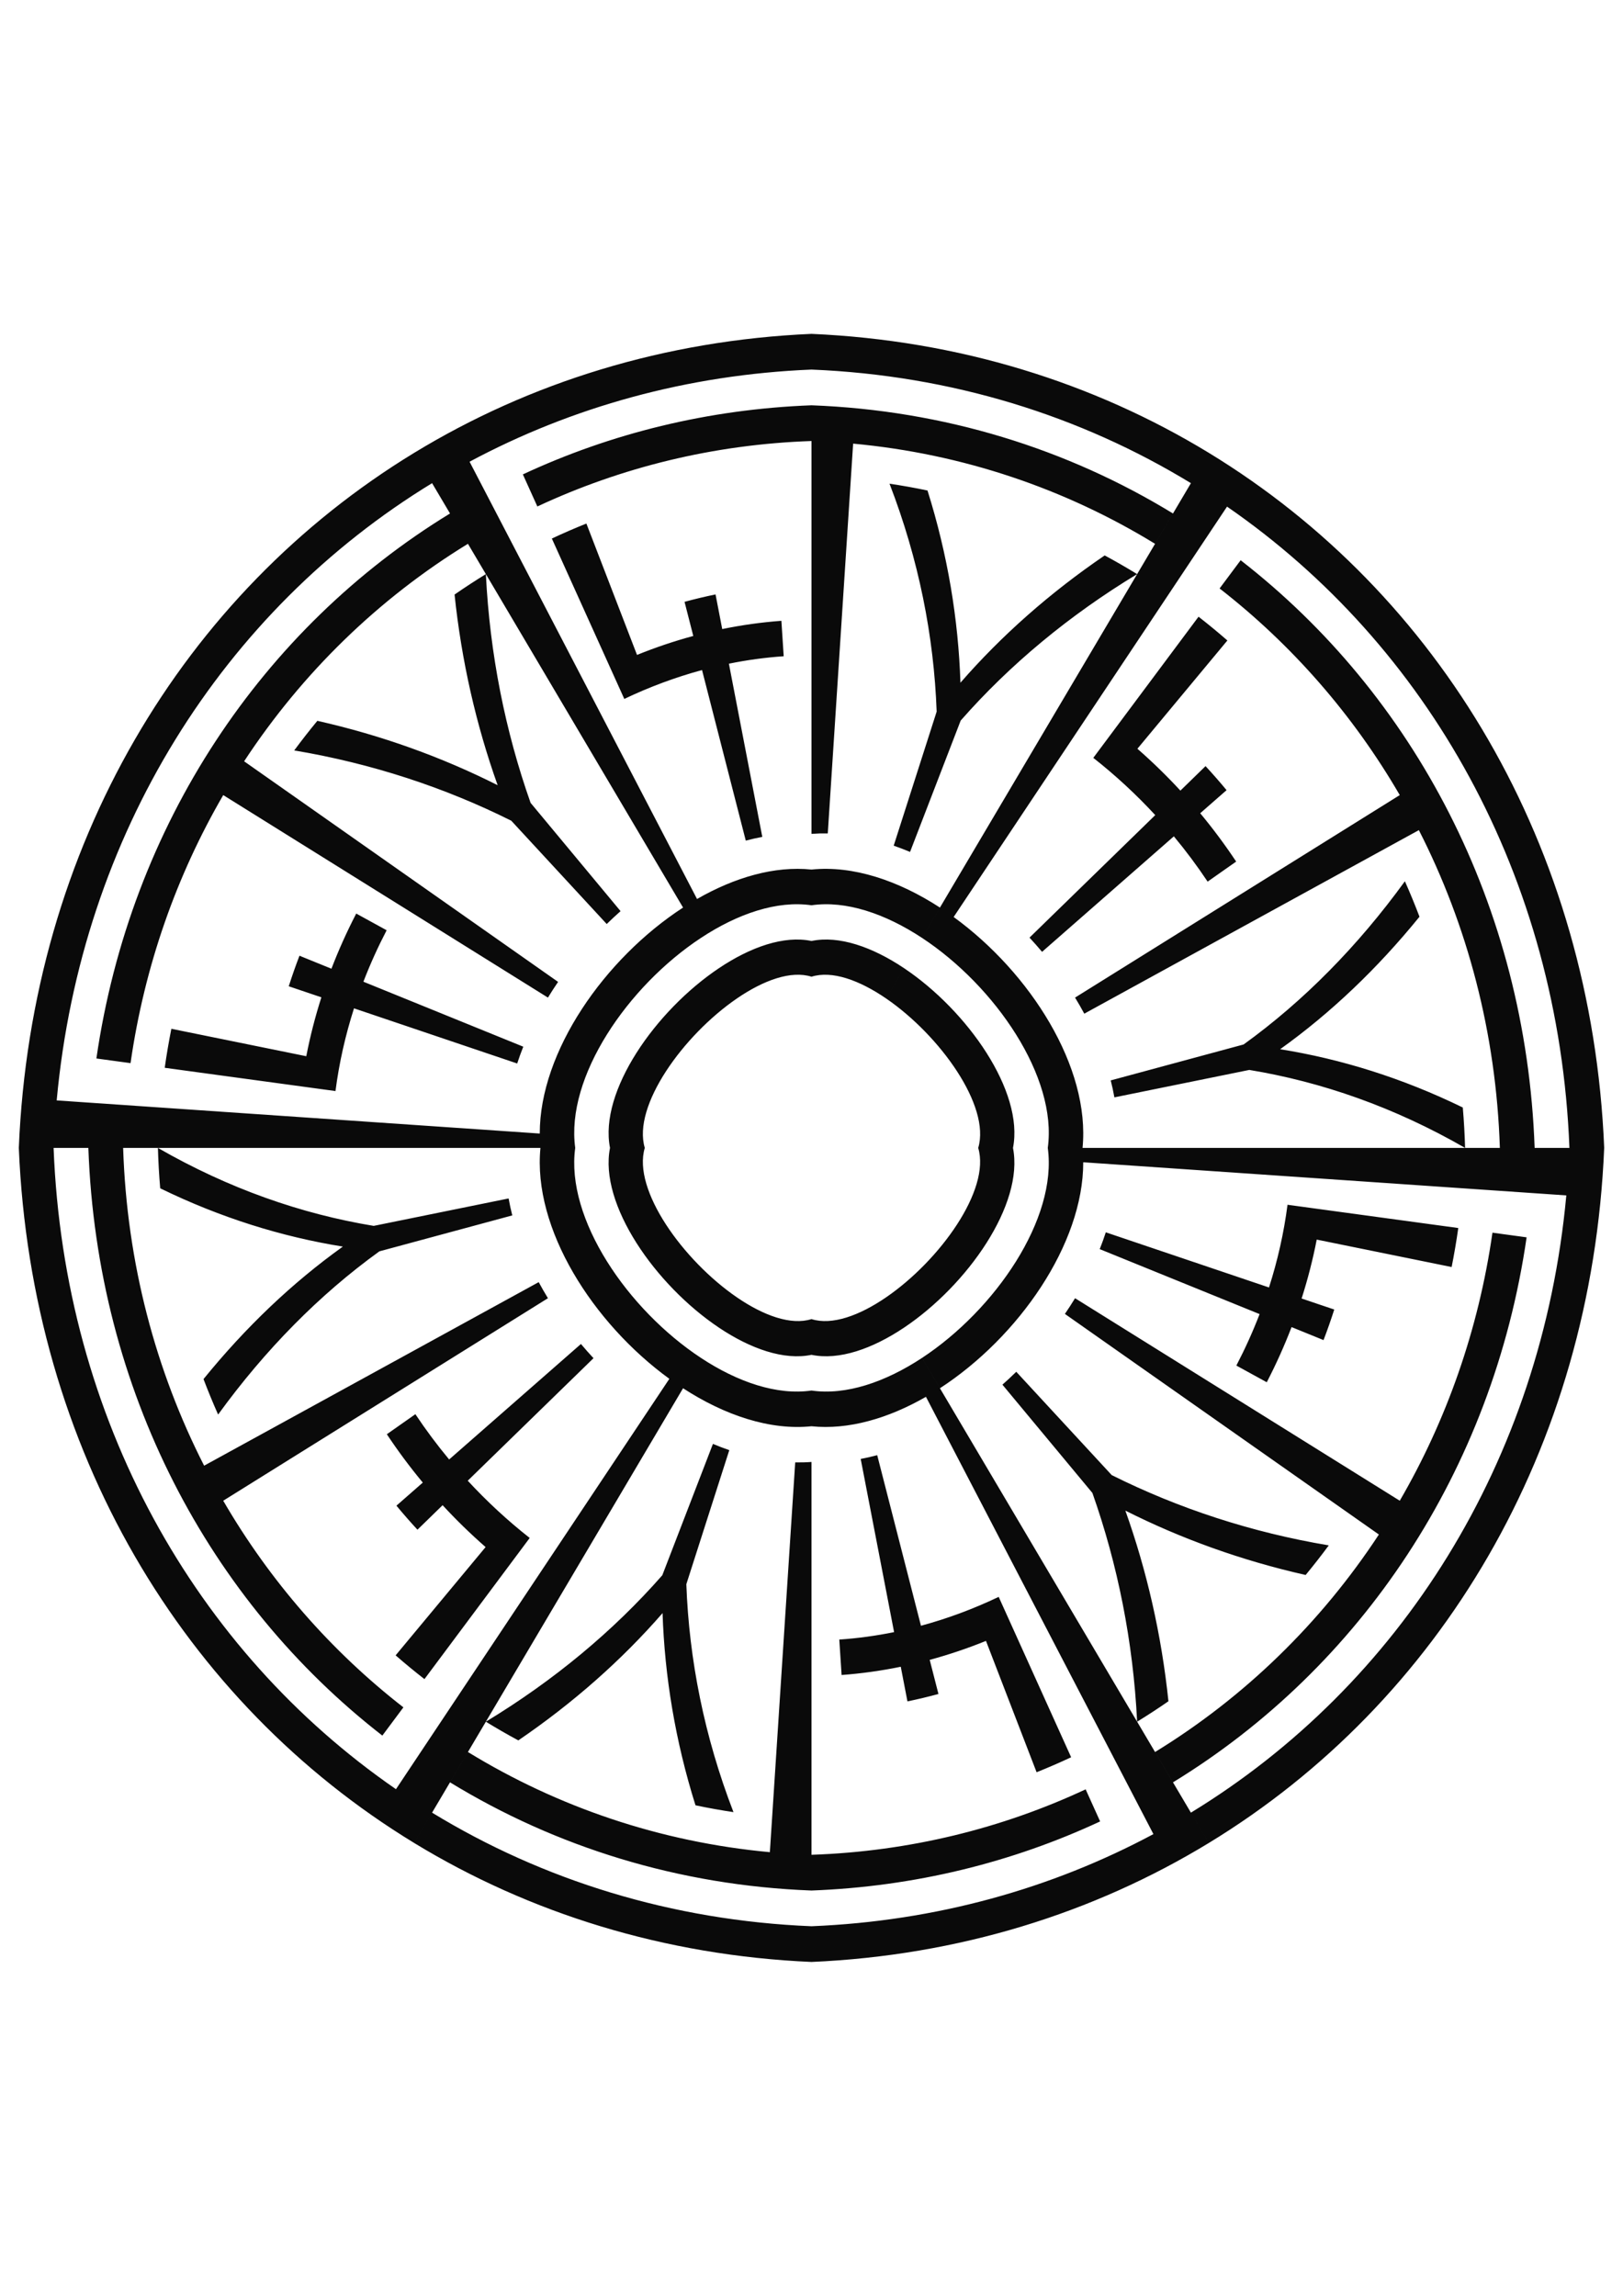 <?xml version="1.0" encoding="UTF-8" standalone="no"?>
<!-- Created with Inkscape (http://www.inkscape.org/) -->

<svg
   xmlns:dc="http://purl.org/dc/elements/1.1/"
   xmlns:cc="http://creativecommons.org/ns#"
   xmlns:rdf="http://www.w3.org/1999/02/22-rdf-syntax-ns#"
   xmlns:svg="http://www.w3.org/2000/svg"
   xmlns="http://www.w3.org/2000/svg"
   xmlns:sodipodi="http://sodipodi.sourceforge.net/DTD/sodipodi-0.dtd"
   xmlns:inkscape="http://www.inkscape.org/namespaces/inkscape"
   width="210mm"
   height="297mm"
   viewBox="0 0 210 297"
   version="1.1"
   id="svg831"
   inkscape:version="0.92.4 (5da689c313, 2019-01-14)"
   sodipodi:docname="V.svg">
  <defs
     id="defs825" />
  <sodipodi:namedview
     id="base"
     pagecolor="#ffffff"
     bordercolor="#666666"
     borderopacity="1.0"
     inkscape:pageopacity="0.0"
     inkscape:pageshadow="2"
     inkscape:zoom="0.72604517"
     inkscape:cx="396.85039"
     inkscape:cy="470.50262"
     inkscape:document-units="mm"
     inkscape:current-layer="layer1"
     showgrid="false"
     inkscape:window-width="1920"
     inkscape:window-height="1051"
     inkscape:window-x="-9"
     inkscape:window-y="-9"
     inkscape:window-maximized="1" />
  <g
     inkscape:label="Ebene 1"
     inkscape:groupmode="layer"
     id="layer1">
    <path
       style="opacity:1;fill:#0a0a0a;fill-opacity:1;stroke:none;stroke-width:0.076;stroke-miterlimit:4;stroke-dasharray:none;stroke-opacity:1"
       d="m 207.566,148.5 h -71.995 c 1.262,9.168 -6.793,20.926 -16.272,27.17 l 2.32,3.922 c 10.154,-6.602 18.552,-18.623 18.542,-29.235 l 62.504,4.287 c -3.177,34.49 -21.584,63.383 -48.573,79.851 l 2.32,3.922 c 29.849,-18.183 49.531,-50.856 51.154,-89.916 m -10.038,11.568 -4.419,-0.602 c -1.802,12.565 -5.954,24.282 -11.993,34.676 l -42.014,-26.198 c -0.419,0.686 -0.857,1.364 -1.314,2.032 l 40.626,28.537 c -7.507,11.435 -17.391,21.051 -28.96,28.137 l 2.32,3.922 c 24.269,-14.836 41.369,-40.235 45.755,-70.505 z m -8.839,-1.204 -22.097,-3.01 c -0.47,3.641 -1.282,7.221 -2.397,10.7 l -21.115,-7.135 c -0.237,0.727 -0.5,1.452 -0.787,2.174 3.518,1.429 24.204,9.836 20.686,8.406 -0.876,2.273 -1.882,4.495 -3.007,6.657 l 3.935,2.159 c 1.199,-2.314 2.272,-4.696 3.208,-7.135 l 4.137,1.681 c 0.499,-1.302 0.961,-2.621 1.387,-3.953 l -4.223,-1.427 c 0.797,-2.493 1.453,-5.037 1.955,-7.621 l 17.456,3.55 c 0.332,-1.666 0.619,-3.348 0.859,-5.046 z m -16.759,41.054 c -10.007,-1.677 -19.472,-4.789 -28.086,-9.093 l -12.349,-13.364 c -0.584,0.571 -1.182,1.128 -1.791,1.668 l 11.642,14.007 c 3.266,9.246 5.274,19.217 5.787,29.593 1.375,-0.844 2.726,-1.726 4.051,-2.645 -0.899,-8.616 -2.803,-16.899 -5.574,-24.664 7.23,3.644 15.065,6.467 23.327,8.328 1.031,-1.248 2.029,-2.525 2.994,-3.831 z m -40.86,-51.419 h -4.5 c 1.622,5.431 -4.979,14.575 -11.912,19.327 l 2.32,3.922 c 8.206,-5.498 15.534,-15.949 14.092,-23.249 m 25.341,89.916 -37.113,-62.746 c -4.739,3.122 -9.835,4.866 -14.299,4.218 -4.464,0.648 -9.56,-1.096 -14.299,-4.218 l -2.32,3.922 c 5.376,3.495 11.244,5.472 16.619,4.917 4.777,0.494 9.945,-1.013 14.81,-3.809 l 29.432,56.571 c -13.165,7.051 -28.143,11.261 -44.242,11.919 -18.111,-0.74 -34.804,-5.976 -49.092,-14.695 l -2.32,3.922 c 14.925,9.091 32.391,14.56 51.412,15.393 19.021,-0.833 36.487,-6.302 51.412,-15.393 z m -14.065,-2.786 -1.875,-4.15 c -10.822,5.055 -22.8,8.036 -35.472,8.468 l -7e-5,-7e-5 v -50.82 c -0.698,0.052 -1.401,0.07 -2.107,0.057 l -3.28,50.424 C 85.368,238.294 72.115,233.738 60.547,226.651 l -2.32,3.922 c 13.651,8.345 29.571,13.348 46.773,13.996 13.379,-0.504 25.983,-3.642 37.347,-8.939 z m -3.75,-8.299 -9.375,-20.748 c -3.243,1.545 -6.608,2.802 -10.058,3.735 l -5.66,-22.068 c -0.712,0.19 -1.425,0.354 -2.137,0.487 0.735,3.81 5.056,26.213 4.321,22.404 -2.335,0.475 -4.702,0.8 -7.09,0.963 l 0.298,4.584 c 2.584,-0.191 5.14,-0.551 7.656,-1.067 l 0.864,4.481 c 1.349,-0.279 2.687,-0.598 4.012,-0.958 l -1.132,-4.414 c 2.475,-0.67 4.905,-1.492 7.281,-2.453 l 6.55,16.992 c 1.511,-0.605 3.001,-1.252 4.47,-1.94 z m -43.691,7.097 c -3.789,-9.816 -5.744,-19.751 -6.1,-29.485 l 5.559,-17.344 c -0.709,-0.244 -1.415,-0.514 -2.117,-0.808 l -6.55,16.992 c -6.353,7.24 -14.066,13.636 -22.831,18.947 1.375,0.844 2.775,1.651 4.199,2.418 7.062,-4.816 13.343,-10.352 18.664,-16.467 0.271,8.196 1.646,16.545 4.261,24.865 1.622,0.341 3.261,0.635 4.915,0.882 z m 22.074,-62.679 -2.32,-3.922 c -3.466,2.376 -7.015,3.654 -9.66,2.821 -2.645,0.833 -6.194,-0.445 -9.66,-2.821 l -2.32,3.922 c 4.103,2.749 8.425,4.26 11.98,3.52 3.555,0.74 7.877,-0.771 11.979,-3.52 z m -63.391,66.667 37.113,-62.746 c -9.479,-6.244 -17.534,-18.003 -16.272,-27.17 -9e-6,-2e-5 -9e-6,-2e-5 -2.1e-5,-8e-5 h -4.5 c 0,0 0,6e-5 0,8e-5 -1.022,10.423 6.755,22.656 16.68,29.872 l -35.374,53.089 C 25.28,213.555 8.296,183.625 6.934,148.5 c 1.21e-5,-1.1e-4 1.21e-5,-1.9e-4 1.21e-5,-3.1e-4 l -4.5,-4e-5 c 0,1.6e-4 -1.21e-5,2.4e-4 -1.21e-5,3.5e-4 1.622,39.06 21.305,71.733 51.154,89.916 z m -4.115,-13.891 2.724,-3.652 C 42.849,213.605 34.923,204.535 28.884,194.142 L 70.898,167.945 c -0.419,-0.686 -0.817,-1.38 -1.195,-2.08 l -43.291,23.744 c -6.275,-12.299 -9.999,-26.239 -10.48,-41.108 0,-8e-5 8e-6,-1.9e-4 8e-6,-3.1e-4 h -4.5 c 0,1.2e-4 0,2e-4 0,3.1e-4 1.122,31.398 15.649,58.638 38.039,76.025 z m 5.447,-7.304 13.619,-18.261 c -2.854,-2.244 -5.539,-4.726 -8.016,-7.407 L 76.793,175.704 c -0.557,-0.6 -1.099,-1.213 -1.625,-1.839 -2.9,2.541 -19.953,17.483 -17.053,14.942 -1.557,-1.873 -3.017,-3.83 -4.369,-5.859 l -3.693,2.594 c 1.439,2.167 2.993,4.255 4.652,6.253 l -3.411,2.988 c 0.88,1.061 1.787,2.098 2.72,3.109 l 3.254,-3.17 c 1.759,1.905 3.618,3.714 5.563,5.417 l -11.642,14.007 c 1.215,1.059 2.459,2.084 3.731,3.074 z M 28.222,182.995 c 6.074,-8.373 13.109,-15.518 20.868,-21.114 l 17.194,-4.649 c -0.185,-0.731 -0.344,-1.463 -0.474,-2.194 l -17.456,3.549 c -9.361,-1.541 -18.771,-4.822 -27.921,-10.086 -1.4e-4,-8e-5 -2.84e-4,-1.6e-4 -4.35e-4,-2.8e-4 0,1.2e-4 0,2e-4 0,2.8e-4 0.05,1.755 0.149,3.497 0.296,5.224 7.808,3.809 15.746,6.276 23.635,7.541 -6.553,4.685 -12.608,10.46 -18.031,17.14 0.589,1.551 1.219,3.082 1.889,4.589 z m 64.798,-11.246 2.32,-3.922 C 88.408,163.075 81.806,153.931 83.428,148.5 c -1.5e-5,-2e-5 -1.5e-5,-2e-5 -1.5e-5,-2e-5 l -4.5,-6e-5 c 0,6e-5 0,6e-5 0,8e-5 -1.442,7.299 5.886,17.751 14.092,23.249 z m -90.586,-23.249 71.995,2.7e-4 c -1.262,-9.168 6.793,-20.926 16.272,-27.17 l -2.32,-3.922 c -10.155,6.602 -18.552,18.623 -18.542,29.235 L 7.335,142.356 C 10.512,107.866 28.92,78.973 55.908,62.505 L 53.588,58.584 C 23.739,76.766 4.057,109.44 2.434,148.5 Z m 10.038,-11.568 4.419,0.602 c 1.802,-12.565 5.954,-24.282 11.993,-34.676 l 42.014,26.198 c 0.419,-0.686 0.857,-1.364 1.314,-2.032 L 31.587,98.486 C 39.094,87.051 48.978,77.435 60.547,70.349 L 58.228,66.427 C 33.958,81.263 16.859,106.662 12.472,136.931 Z m 8.839,1.204 22.097,3.01 c 0.471,-3.641 1.282,-7.221 2.397,-10.7 l 21.115,7.135 c 0.237,-0.727 0.5,-1.452 0.787,-2.174 -3.518,-1.43 -24.204,-9.836 -20.686,-8.406 0.876,-2.273 1.882,-4.495 3.007,-6.657 l -3.935,-2.159 c -1.199,2.314 -2.272,4.696 -3.208,7.135 l -4.137,-1.681 c -0.499,1.302 -0.961,2.621 -1.387,3.953 l 4.223,1.427 c -0.797,2.493 -1.453,5.037 -1.955,7.621 l -17.456,-3.55 c -0.332,1.666 -0.619,3.348 -0.859,5.046 z M 38.069,97.081 c 10.007,1.677 19.472,4.789 28.086,9.093 l 12.349,13.364 c 0.584,-0.571 1.182,-1.128 1.791,-1.668 L 68.653,103.863 C 65.387,94.617 63.38,84.646 62.867,74.27 c -1.375,0.844 -2.726,1.726 -4.051,2.645 0.899,8.616 2.803,16.899 5.574,24.664 -7.23,-3.644 -15.065,-6.467 -23.327,-8.329 -1.031,1.248 -2.029,2.525 -2.994,3.831 z m 40.86,51.419 4.5,6e-5 c -1.622,-5.431 4.979,-14.575 11.912,-19.327 l -2.32,-3.922 c -8.206,5.498 -15.534,15.949 -14.092,23.249 z M 53.588,58.584 90.701,121.33 c 4.739,-3.122 9.835,-4.866 14.299,-4.218 4.464,-0.648 9.56,1.096 14.299,4.218 l 2.32,-3.922 c -5.376,-3.495 -11.244,-5.472 -16.619,-4.917 -4.777,-0.494 -9.945,1.013 -14.81,3.809 L 60.758,59.73 c 13.165,-7.05 28.143,-11.26 44.242,-11.919 18.111,0.74 34.805,5.976 49.093,14.695 l 2.32,-3.922 C 141.488,49.493 124.021,44.024 105,43.191 85.979,44.024 68.513,49.492 53.588,58.584 Z m 14.065,2.786 1.875,4.15 c 10.822,-5.055 22.8,-8.036 35.471,-8.468 1.2e-4,0 2.5e-4,0 3.1e-4,0 l -2.6e-4,50.82 c 0.698,-0.052 1.401,-0.07 2.107,-0.057 l 3.281,-50.424 c 14.245,1.315 27.498,5.872 39.066,12.958 l 2.32,-3.922 C 138.122,58.082 122.202,53.079 105,52.431 91.621,52.935 79.018,56.073 67.654,61.37 Z m 3.75,8.299 9.375,20.748 c 3.243,-1.545 6.608,-2.802 10.058,-3.735 l 5.66,22.068 c 0.712,-0.19 1.425,-0.354 2.137,-0.487 -0.735,-3.81 -5.056,-26.214 -4.321,-22.404 2.335,-0.475 4.702,-0.8 7.09,-0.963 l -0.298,-4.584 c -2.584,0.191 -5.14,0.551 -7.656,1.067 l -0.864,-4.481 c -1.349,0.279 -2.687,0.598 -4.012,0.958 l 1.132,4.414 c -2.475,0.67 -4.905,1.492 -7.281,2.453 L 75.873,67.729 c -1.511,0.605 -3.001,1.252 -4.47,1.94 z m 43.691,-7.097 c 3.789,9.816 5.744,19.751 6.1,29.485 l -5.559,17.344 c 0.709,0.244 1.415,0.514 2.117,0.808 l 6.55,-16.992 c 6.353,-7.24 14.066,-13.636 22.832,-18.946 -1.375,-0.844 -2.775,-1.651 -4.199,-2.418 -7.062,4.816 -13.343,10.352 -18.664,16.467 -0.271,-8.196 -1.646,-16.545 -4.261,-24.865 -1.622,-0.341 -3.261,-0.635 -4.915,-0.882 z m -22.074,62.679 2.32,3.922 c 3.466,-2.376 7.015,-3.654 9.66,-2.821 2.645,-0.833 6.194,0.445 9.66,2.821 l 2.32,-3.922 c -4.103,-2.749 -8.425,-4.26 -11.98,-3.52 -3.555,-0.74 -7.877,0.77 -11.979,3.52 z m 63.392,-66.667 -37.113,62.746 c 9.479,6.244 17.534,18.003 16.272,27.17 h 4.5 c 1.022,-10.423 -6.755,-22.656 -16.679,-29.872 l 35.374,-53.089 c 25.956,17.906 42.939,47.836 44.301,82.961 l 4.5,4e-5 c -1.622,-39.06 -21.305,-71.734 -51.154,-89.916 z m 4.115,13.891 -2.724,3.652 c 9.348,7.269 17.273,16.338 23.312,26.731 l -42.014,26.197 c 0.419,0.686 0.817,1.38 1.195,2.08 l 43.291,-23.744 c 6.275,12.299 9.999,26.239 10.48,41.108 l 4.5,4e-5 C 197.445,117.102 182.917,89.863 160.527,72.475 Z m -5.447,7.304 -13.619,18.261 c 2.854,2.244 5.539,4.726 8.016,7.407 l -16.27,15.85 c 0.557,0.6 1.099,1.213 1.625,1.839 2.9,-2.541 19.953,-17.483 17.053,-14.942 1.557,1.873 3.017,3.83 4.369,5.859 l 3.693,-2.594 c -1.439,-2.167 -2.993,-4.255 -4.652,-6.253 l 3.411,-2.988 c -0.88,-1.061 -1.787,-2.098 -2.72,-3.109 l -3.254,3.17 c -1.759,-1.905 -3.618,-3.714 -5.563,-5.417 l 11.642,-14.007 c -1.215,-1.059 -2.459,-2.084 -3.731,-3.074 z m 26.698,34.226 c -6.074,8.373 -13.109,15.517 -20.868,21.114 l -17.194,4.649 c 0.185,0.731 0.344,1.463 0.474,2.194 l 17.456,-3.549 c 9.361,1.541 18.771,4.822 27.921,10.087 -0.05,-1.755 -0.149,-3.497 -0.296,-5.225 -7.808,-3.809 -15.746,-6.276 -23.635,-7.541 6.553,-4.685 12.608,-10.46 18.031,-17.14 -0.589,-1.551 -1.219,-3.082 -1.889,-4.589 z m -64.798,11.246 -2.32,3.922 c 6.932,4.752 13.534,13.896 11.911,19.327 h 4.5 c 1.442,-7.299 -5.886,-17.751 -14.092,-23.249 z"
       id="path1617"
       inkscape:connector-curvature="0" />
  </g>
</svg>
